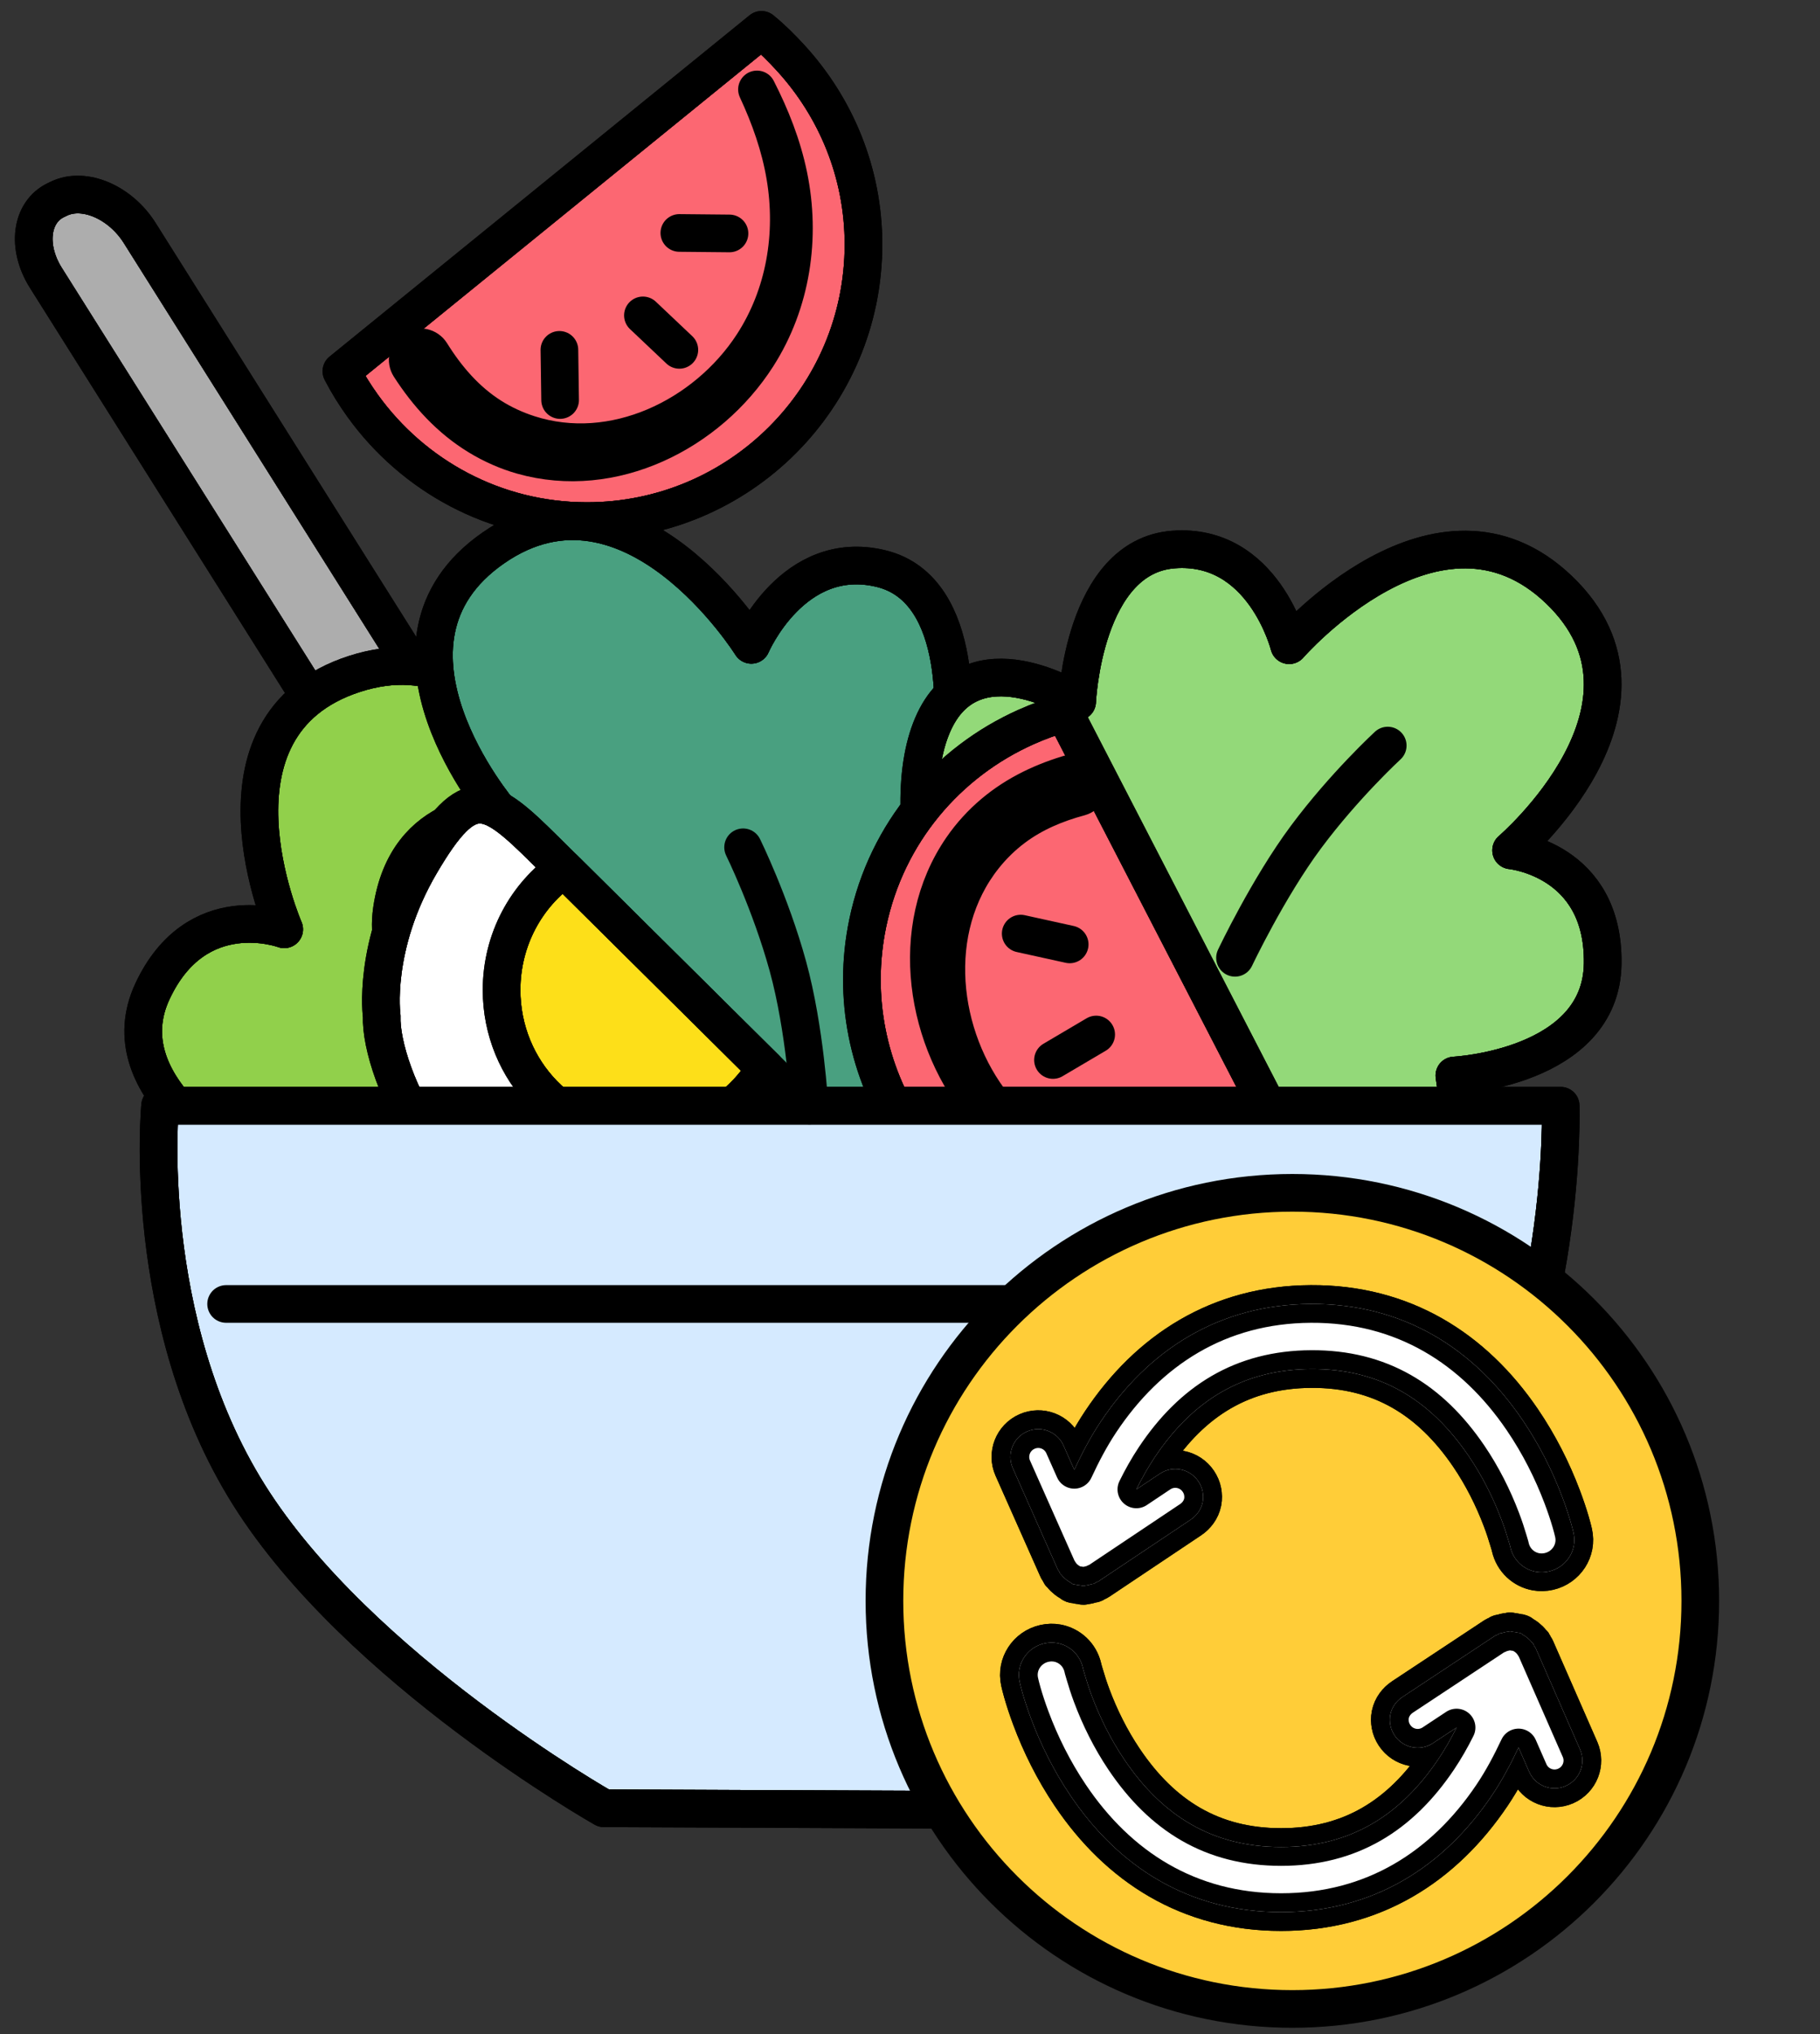 <svg xmlns:xlink="http://www.w3.org/1999/xlink" height="100%"
     stroke-miterlimit="10" style="fill-rule:nonzero;clip-rule:evenodd;stroke-linecap:round;stroke-linejoin:round;"
     version="1.1" viewBox="0 0 290 324" width="100%" xml:space="preserve"
     xmlns="http://www.w3.org/2000/svg">
<rect x="0" y="0" width="290" height="324" fill="#333333" stroke="none"/>
<defs>
<path d="M8.913 31.87L9.406 31.635C13.398 29.725 19.155 32.178 22.264 37.114L114.075 182.894C117.184 187.831 116.467 193.381 112.475 195.291L111.982 195.527C107.989 197.437 102.233 194.984 99.124 190.047L7.313 44.267C4.204 39.331 4.92 33.781 8.913 31.87Z"
      id="Fill_10"/>
    <path d="M89.299 218.976C115.513 211.509 136.248 185.975 136.959 170.222C137.671 154.469 117.845 156.824 117.845 156.824C117.845 156.824 127.034 135.592 114.603 128.343C102.173 121.094 91.351 134.019 91.351 134.019C91.351 134.019 81.878 99.122 56.485 107.343C31.092 115.564 45.286 148.028 45.286 148.028C45.286 148.028 31.314 142.836 24.284 157.924C17.254 173.011 37.802 184.253 37.802 184.253L28.998 197.291C28.998 197.291 63.084 226.443 89.299 218.976Z"
          id="Fill_10_2"/>
    <path d="M142.327 184.634C165.261 169.904 177.725 139.463 173.85 124.178C169.974 108.892 151.677 116.881 151.677 116.881C151.677 116.881 154.332 93.899 140.336 90.555C126.34 87.211 119.719 102.714 119.719 102.714C119.719 102.714 100.557 72.049 78.627 87.263C56.698 102.477 79.675 129.448 79.675 129.448C79.675 129.448 64.798 128.519 62.433 144.995C60.067 161.471 82.989 166.29 82.989 166.29L78.332 181.316C78.332 181.316 119.393 199.364 142.327 184.634Z"
          id="Fill_10_3"/>
    <path d="M170.261 180.143C149.916 162.004 142.371 129.988 148.592 115.498C154.812 101.007 171.633 111.762 171.633 111.762C171.633 111.762 172.608 88.647 186.955 87.535C201.302 86.424 205.415 102.773 205.415 102.773C205.415 102.773 229.141 75.485 248.418 93.944C267.696 112.404 240.78 135.446 240.78 135.446C240.78 135.446 255.619 136.857 255.376 153.5C255.133 170.143 231.74 171.314 231.74 171.314L233.987 186.884C233.987 186.884 190.607 198.281 170.261 180.143Z"
          id="Fill_10_4"/>
    <path d="M209.198 190.203L169.617 113.581C167.518 114.167 165.469 114.917 163.493 115.799C151.01 121.372 141.271 132.607 138.27 147.013C133.306 170.836 148.598 194.179 172.421 199.143C183.626 201.477 194.689 199.282 203.817 193.876C205.688 192.768 207.509 191.574 209.198 190.203Z"
          id="Fill_10_5"/>
    <path d="M60.823 161.877C60.823 161.877 59.261 150.764 67.012 137.561C74.763 124.359 77.801 126.426 86.941 135.486L131.385 179.541C140.525 188.601 137.57 195.78 124.784 195.575L89.95 195.017C83.44 194.913 74.424 189.98 68.795 182.381C63.369 175.054 60.659 166.298 60.823 161.877Z"
          id="Fill_10_6"/>
    <path d="M89.86 138.372C83.858 142.594 79.923 149.659 79.923 157.697C79.923 170.64 90.121 181.141 102.718 181.141C110.828 181.141 117.923 176.759 121.967 170.206L89.86 138.372Z"
          id="Fill_10_7"/>
    <path d="M25.509 176.124C25.509 176.124 22.231 210.364 39.671 238.119C57.11 265.875 96.213 288.031 96.213 288.031L178.918 288.385C178.918 288.385 214.968 268.728 232.407 240.663C249.846 212.597 248.676 176.124 248.676 176.124L25.509 176.124Z"
          id="Fill_10_8"/>
    <path d="M121.334 4.758L54.397 59.136C55.399 61.071 56.551 62.924 57.818 64.679C65.82 75.763 78.805 83.005 93.521 83.005C117.855 83.005 137.588 63.273 137.588 38.938C137.588 27.493 133.182 17.11 126.028 9.277C124.562 7.671 123.021 6.132 121.334 4.758Z"
          id="Fill_10_9"/>
    <path d="M240.6 259.846C240.483 259.846 240.375 259.904 240.259 259.914C239.933 259.94 239.622 260.019 239.304 260.119C239.171 260.162 239.026 260.148 238.895 260.204C238.789 260.251 238.723 260.339 238.622 260.392C238.477 260.466 238.318 260.488 238.179 260.579C234.504 263.011 227.157 267.866 223.481 270.299C222.549 270.914 221.785 271.885 221.538 273.095C221.417 273.68 221.444 274.259 221.538 274.783C221.641 275.358 221.877 275.909 222.203 276.403C223.56 278.46 226.3 278.999 228.324 277.665C229.266 277.043 230.79 276.033 232.092 275.175C231.23 276.905 230.265 278.605 229.176 280.222C223.114 289.225 215.101 294.204 204.129 294.204C193.141 294.204 185.169 289.212 179.115 280.222C176.966 277.031 175.241 273.543 173.948 270.077C173.502 268.879 173.145 267.772 172.857 266.769C172.754 266.41 172.655 266.112 172.601 265.899C172.575 265.798 172.576 265.797 172.55 265.678C172.082 263.575 170.432 262.078 168.458 261.722C167.8 261.603 167.101 261.619 166.412 261.773C163.677 262.382 161.84 265.071 162.473 267.911C162.568 268.338 162.703 268.89 162.916 269.633C163.277 270.891 163.722 272.24 164.263 273.691C165.817 277.855 167.887 282.031 170.538 285.968C178.19 297.333 189.409 304.571 204.129 304.571C218.83 304.571 230.071 297.352 237.736 285.968C239.395 283.504 240.745 280.935 241.964 278.347C242.537 279.662 243.232 281.235 243.652 282.2C244.638 284.459 247.245 285.455 249.467 284.485C251.726 283.499 252.738 280.892 251.769 278.67C250.001 274.633 246.46 266.56 244.692 262.523C244.631 262.382 244.512 262.267 244.437 262.131C244.385 262.037 244.378 261.932 244.318 261.841C244.253 261.743 244.15 261.693 244.079 261.602C243.854 261.303 243.595 261.057 243.295 260.818C243.111 260.676 242.932 260.553 242.732 260.443C242.569 260.351 242.45 260.206 242.271 260.136C242.118 260.076 241.966 260.09 241.811 260.051C241.564 259.981 241.317 259.957 241.061 259.932C240.908 259.919 240.748 259.845 240.6 259.846Z"
          id="Fill_10_10"/>
    <path d="M172.638 252.614C172.755 252.613 172.863 252.555 172.979 252.544C173.305 252.516 173.615 252.436 173.933 252.335C174.066 252.291 174.212 252.305 174.341 252.247C174.448 252.2 174.513 252.112 174.614 252.058C174.758 251.983 174.917 251.961 175.056 251.868C178.719 249.418 186.041 244.525 189.704 242.074C190.633 241.454 191.392 240.478 191.634 239.268C191.75 238.682 191.721 238.103 191.625 237.58C191.519 237.005 191.279 236.455 190.951 235.964C189.583 233.913 186.84 233.388 184.823 234.733C183.884 235.359 182.365 236.378 181.068 237.242C181.922 235.508 182.878 233.802 183.958 232.18C189.974 223.146 197.962 218.126 208.934 218.07C219.921 218.013 227.919 222.964 234.019 231.923C236.184 235.104 237.926 238.582 239.237 242.042C239.69 243.237 240.052 244.342 240.346 245.344C240.45 245.702 240.551 246 240.606 246.213C240.632 246.314 240.631 246.315 240.658 246.434C241.137 248.533 242.795 250.023 244.77 250.369C245.429 250.484 246.128 250.464 246.816 250.307C249.547 249.683 251.371 246.985 250.724 244.149C250.626 243.722 250.489 243.171 250.271 242.429C249.904 241.173 249.452 239.826 248.903 238.377C247.329 234.222 245.237 230.057 242.566 226.134C234.855 214.808 223.6 207.627 208.881 207.703C194.179 207.778 182.975 215.055 175.369 226.478C173.722 228.951 172.386 231.526 171.179 234.121C170.6 232.809 169.897 231.238 169.472 230.276C168.474 228.022 165.863 227.04 163.646 228.021C161.391 229.019 160.393 231.631 161.374 233.847C163.163 237.875 166.744 245.93 168.533 249.958C168.595 250.099 168.714 250.213 168.79 250.349C168.843 250.442 168.851 250.548 168.911 250.638C168.976 250.736 169.08 250.785 169.151 250.876C169.377 251.174 169.638 251.419 169.939 251.656C170.124 251.797 170.303 251.919 170.504 252.028C170.668 252.119 170.787 252.263 170.966 252.333C171.12 252.392 171.271 252.377 171.427 252.415C171.674 252.484 171.922 252.507 172.177 252.531C172.33 252.543 172.492 252.616 172.638 252.614Z"
          id="Fill_10_11"/>
</defs>
    <g id="Livello-2">
<g opacity="1">
<path d="M8.913 31.87L9.406 31.635C13.398 29.725 19.155 32.178 22.264 37.114L114.075 182.894C117.184 187.831 116.467 193.381 112.475 195.291L111.982 195.527C107.989 197.437 102.233 194.984 99.124 190.047L7.313 44.267C4.204 39.331 4.92 33.781 8.913 31.87Z"
      fill="#adadad" fill-rule="nonzero" opacity="1" stroke="#000000" stroke-linecap="round" stroke-linejoin="round"
      stroke-width="6"/>
    <g opacity="1">
<use fill="none" opacity="1" stroke="#000000" stroke-linecap="round" stroke-linejoin="round" stroke-width="6"
     xlink:href="#Fill_10"/>
        <clipPath id="ClipPath">
<use xlink:href="#Fill_10"/>
</clipPath>
        <g clip-path="url(#ClipPath)">
<path d="M8.913 31.87L9.406 31.635C13.398 29.725 19.155 32.178 22.264 37.114L114.075 182.894C117.184 187.831 116.467 193.381 112.475 195.291L111.982 195.527C107.989 197.437 102.233 194.984 99.124 190.047L7.313 44.267C4.204 39.331 4.92 33.781 8.913 31.87Z"
      fill="none" opacity="1" stroke="#000000" stroke-linecap="round" stroke-linejoin="round" stroke-width="6"/>
</g>
</g>
</g>
        <g opacity="1">
<path d="M89.299 218.976C115.513 211.509 136.248 185.975 136.959 170.222C137.671 154.469 117.845 156.824 117.845 156.824C117.845 156.824 127.034 135.592 114.603 128.343C102.173 121.094 91.351 134.019 91.351 134.019C91.351 134.019 81.878 99.122 56.485 107.343C31.092 115.564 45.286 148.028 45.286 148.028C45.286 148.028 31.314 142.836 24.284 157.924C17.254 173.011 37.802 184.253 37.802 184.253L28.998 197.291C28.998 197.291 63.084 226.443 89.299 218.976Z"
      fill="#91d04b" fill-rule="nonzero" opacity="1" stroke="#000000" stroke-linecap="round" stroke-linejoin="round"
      stroke-width="6"/>
            <g opacity="1">
<use fill="none" opacity="1" stroke="#000000" stroke-linecap="round" stroke-linejoin="round" stroke-width="6"
     xlink:href="#Fill_10_2"/>
                <clipPath id="ClipPath_2">
<use xlink:href="#Fill_10_2"/>
</clipPath>
                <g clip-path="url(#ClipPath_2)">
<path d="M89.299 218.976C115.513 211.509 136.248 185.975 136.959 170.222C137.671 154.469 117.845 156.824 117.845 156.824C117.845 156.824 127.034 135.592 114.603 128.343C102.173 121.094 91.351 134.019 91.351 134.019C91.351 134.019 81.878 99.122 56.485 107.343C31.092 115.564 45.286 148.028 45.286 148.028C45.286 148.028 31.314 142.836 24.284 157.924C17.254 173.011 37.802 184.253 37.802 184.253L28.998 197.291C28.998 197.291 63.084 226.443 89.299 218.976Z"
      fill="none" opacity="1" stroke="#000000" stroke-linecap="round" stroke-linejoin="round" stroke-width="6"/>
</g>
</g>
</g>
        <g opacity="1">
<path d="M142.327 184.634C165.261 169.904 177.725 139.463 173.85 124.178C169.974 108.892 151.677 116.881 151.677 116.881C151.677 116.881 154.332 93.899 140.336 90.555C126.34 87.211 119.719 102.714 119.719 102.714C119.719 102.714 100.557 72.049 78.627 87.263C56.698 102.477 79.675 129.448 79.675 129.448C79.675 129.448 64.798 128.519 62.433 144.995C60.067 161.471 82.989 166.29 82.989 166.29L78.332 181.316C78.332 181.316 119.393 199.364 142.327 184.634Z"
      fill="#49a080" fill-rule="nonzero" opacity="1" stroke="#000000" stroke-linecap="round" stroke-linejoin="round"
      stroke-width="6"/>
            <g opacity="1">
<use fill="none" opacity="1" stroke="#000000" stroke-linecap="round" stroke-linejoin="round" stroke-width="6"
     xlink:href="#Fill_10_3"/>
                <clipPath id="ClipPath_3">
<use xlink:href="#Fill_10_3"/>
</clipPath>
                <g clip-path="url(#ClipPath_3)">
<path d="M142.327 184.634C165.261 169.904 177.725 139.463 173.85 124.178C169.974 108.892 151.677 116.881 151.677 116.881C151.677 116.881 154.332 93.899 140.336 90.555C126.34 87.211 119.719 102.714 119.719 102.714C119.719 102.714 100.557 72.049 78.627 87.263C56.698 102.477 79.675 129.448 79.675 129.448C79.675 129.448 64.798 128.519 62.433 144.995C60.067 161.471 82.989 166.29 82.989 166.29L78.332 181.316C78.332 181.316 119.393 199.364 142.327 184.634Z"
      fill="none" opacity="1" stroke="#000000" stroke-linecap="round" stroke-linejoin="round" stroke-width="6"/>
</g>
</g>
</g>
        <g opacity="1">
<path d="M170.261 180.143C149.916 162.004 142.371 129.988 148.592 115.498C154.812 101.007 171.633 111.762 171.633 111.762C171.633 111.762 172.608 88.647 186.955 87.535C201.302 86.424 205.415 102.773 205.415 102.773C205.415 102.773 229.141 75.485 248.418 93.944C267.696 112.404 240.78 135.446 240.78 135.446C240.78 135.446 255.619 136.857 255.376 153.5C255.133 170.143 231.74 171.314 231.74 171.314L233.987 186.884C233.987 186.884 190.607 198.281 170.261 180.143Z"
      fill="#93d979" fill-rule="nonzero" opacity="1" stroke="#000000" stroke-linecap="round" stroke-linejoin="round"
      stroke-width="6"/>
            <g opacity="1">
<use fill="none" opacity="1" stroke="#000000" stroke-linecap="round" stroke-linejoin="round" stroke-width="6"
     xlink:href="#Fill_10_4"/>
                <clipPath id="ClipPath_4">
<use xlink:href="#Fill_10_4"/>
</clipPath>
                <g clip-path="url(#ClipPath_4)">
<path d="M170.261 180.143C149.916 162.004 142.371 129.988 148.592 115.498C154.812 101.007 171.633 111.762 171.633 111.762C171.633 111.762 172.608 88.647 186.955 87.535C201.302 86.424 205.415 102.773 205.415 102.773C205.415 102.773 229.141 75.485 248.418 93.944C267.696 112.404 240.78 135.446 240.78 135.446C240.78 135.446 255.619 136.857 255.376 153.5C255.133 170.143 231.74 171.314 231.74 171.314L233.987 186.884C233.987 186.884 190.607 198.281 170.261 180.143Z"
      fill="none" opacity="1" stroke="#000000" stroke-linecap="round" stroke-linejoin="round" stroke-width="6"/>
</g>
</g>
</g>
        <g opacity="1">
<path d="M209.198 190.203L169.617 113.581C167.518 114.167 165.469 114.917 163.493 115.799C151.01 121.372 141.271 132.607 138.27 147.013C133.306 170.836 148.598 194.179 172.421 199.143C183.626 201.477 194.689 199.282 203.817 193.876C205.688 192.768 207.509 191.574 209.198 190.203Z"
      fill="#fc6772" fill-rule="nonzero" opacity="1" stroke="#000000" stroke-linecap="round" stroke-linejoin="round"
      stroke-width="6"/>
            <g opacity="1">
<use fill="none" opacity="1" stroke="#000000" stroke-linecap="round" stroke-linejoin="round" stroke-width="6"
     xlink:href="#Fill_10_5"/>
                <clipPath id="ClipPath_5">
<use xlink:href="#Fill_10_5"/>
</clipPath>
                <g clip-path="url(#ClipPath_5)">
<path d="M209.198 190.203L169.617 113.581C167.518 114.167 165.469 114.917 163.493 115.799C151.01 121.372 141.271 132.607 138.27 147.013C133.306 170.836 148.598 194.179 172.421 199.143C183.626 201.477 194.689 199.282 203.817 193.876C205.688 192.768 207.509 191.574 209.198 190.203Z"
      fill="none" opacity="1" stroke="#000000" stroke-linecap="round" stroke-linejoin="round" stroke-width="6"/>
</g>
</g>
</g>
        <path d="M162.641 148.71L170.444 150.429" fill="none" opacity="1" stroke="#000000" stroke-linecap="round"
              stroke-linejoin="round" stroke-width="6"/>
        <path d="M174.665 164.783L167.783 168.843" fill="none" opacity="1" stroke="#000000" stroke-linecap="round"
              stroke-linejoin="round" stroke-width="6"/>
        <g opacity="1">
<path d="M60.823 161.877C60.823 161.877 59.261 150.764 67.012 137.561C74.763 124.359 77.801 126.426 86.941 135.486L131.385 179.541C140.525 188.601 137.57 195.78 124.784 195.575L89.95 195.017C83.44 194.913 74.424 189.98 68.795 182.381C63.369 175.054 60.659 166.298 60.823 161.877Z"
      fill="#ffffff" fill-rule="nonzero" opacity="1" stroke="#000000" stroke-linecap="round" stroke-linejoin="round"
      stroke-width="6"/>
            <g opacity="1">
<use fill="none" opacity="1" stroke="#000000" stroke-linecap="round" stroke-linejoin="round" stroke-width="6"
     xlink:href="#Fill_10_6"/>
                <clipPath id="ClipPath_6">
<use xlink:href="#Fill_10_6"/>
</clipPath>
                <g clip-path="url(#ClipPath_6)">
<path d="M60.823 161.877C60.823 161.877 59.261 150.764 67.012 137.561C74.763 124.359 77.801 126.426 86.941 135.486L131.385 179.541C140.525 188.601 137.57 195.78 124.784 195.575L89.95 195.017C83.44 194.913 74.424 189.98 68.795 182.381C63.369 175.054 60.659 166.298 60.823 161.877Z"
      fill="none" opacity="1" stroke="#000000" stroke-linecap="round" stroke-linejoin="round" stroke-width="6"/>
</g>
</g>
</g>
        <path d="M170.992 123.088C166.376 124.399 162.028 126.418 158.335 129.526C156.404 131.151 154.706 133.01 153.273 135.088C144.448 147.883 147.357 165.916 157.179 177.276C163.385 184.452 172.214 188.8 181.617 189.776C186.36 190.268 191.09 189.912 195.773 189.088C191.089 189.732 186.374 189.911 181.679 189.244C172.584 187.953 164.176 183.465 158.429 176.244C149.598 165.148 147.618 147.991 156.773 136.463C158.149 134.73 159.751 133.163 161.523 131.838C164.676 129.481 168.272 127.976 172.054 126.963C173.119 126.669 173.723 125.559 173.429 124.494C173.135 123.43 172.056 122.794 170.992 123.088Z"
              fill="#000000" fill-rule="nonzero" opacity="1" stroke="#000000" stroke-linecap="round"
              stroke-linejoin="round" stroke-width="6"/>
        <g opacity="1">
<path d="M89.86 138.372C83.858 142.594 79.923 149.659 79.923 157.697C79.923 170.64 90.121 181.141 102.718 181.141C110.828 181.141 117.923 176.759 121.967 170.206L89.86 138.372Z"
      fill="#fddf19" fill-rule="nonzero" opacity="1" stroke="#000000" stroke-linecap="round" stroke-linejoin="round"
      stroke-width="6"/>
            <g opacity="1">
<use fill="none" opacity="1" stroke="#000000" stroke-linecap="round" stroke-linejoin="round" stroke-width="6"
     xlink:href="#Fill_10_7"/>
                <clipPath id="ClipPath_7">
<use xlink:href="#Fill_10_7"/>
</clipPath>
                <g clip-path="url(#ClipPath_7)">
<path d="M89.86 138.372C83.858 142.594 79.923 149.659 79.923 157.697C79.923 170.64 90.121 181.141 102.718 181.141C110.828 181.141 117.923 176.759 121.967 170.206L89.86 138.372Z"
      fill="none" opacity="1" stroke="#000000" stroke-linecap="butt" stroke-linejoin="round" stroke-width="6"/>
</g>
</g>
</g>
        <g opacity="1">
<path d="M25.509 176.124C25.509 176.124 22.231 210.364 39.671 238.119C57.11 265.875 96.213 288.031 96.213 288.031L178.918 288.385C178.918 288.385 214.968 268.728 232.407 240.663C249.846 212.597 248.676 176.124 248.676 176.124L25.509 176.124Z"
      fill="#d5eaff" fill-rule="nonzero" opacity="1" stroke="#000000" stroke-linecap="round" stroke-linejoin="round"
      stroke-width="6"/>
            <g opacity="1">
<use fill="none" opacity="1" stroke="#000000" stroke-linecap="round" stroke-linejoin="round" stroke-width="6"
     xlink:href="#Fill_10_8"/>
                <clipPath id="ClipPath_8">
<use xlink:href="#Fill_10_8"/>
</clipPath>
                <g clip-path="url(#ClipPath_8)">
<path d="M25.509 176.124C25.509 176.124 22.231 210.364 39.671 238.119C57.11 265.875 96.213 288.031 96.213 288.031L178.918 288.385C178.918 288.385 214.968 268.728 232.407 240.663C249.846 212.597 248.676 176.124 248.676 176.124L25.509 176.124Z"
      fill="none" opacity="1" stroke="#000000" stroke-linecap="round" stroke-linejoin="round" stroke-width="6"/>
</g>
</g>
</g>
        <path d="M36.03 207.703L183.694 207.703" fill="none" opacity="1" stroke="#000000" stroke-linecap="round"
              stroke-linejoin="round" stroke-width="6"/>
        <path d="M201.463 207.703L237.55 207.703" fill="none" opacity="1" stroke="#000000" stroke-linecap="round"
              stroke-linejoin="round" stroke-width="6"/>
        <g opacity="1">
<path d="M121.334 4.758L54.397 59.136C55.399 61.071 56.551 62.924 57.818 64.679C65.82 75.763 78.805 83.005 93.521 83.005C117.855 83.005 137.588 63.273 137.588 38.938C137.588 27.493 133.182 17.11 126.028 9.277C124.562 7.671 123.021 6.132 121.334 4.758Z"
      fill="#fc6772" fill-rule="nonzero" opacity="1" stroke="#000000" stroke-linecap="round" stroke-linejoin="round"
      stroke-width="6"/>
            <g opacity="1">
<use fill="none" opacity="1" stroke="#000000" stroke-linecap="round" stroke-linejoin="round" stroke-width="6"
     xlink:href="#Fill_10_9"/>
                <clipPath id="ClipPath_9">
<use xlink:href="#Fill_10_9"/>
</clipPath>
                <g clip-path="url(#ClipPath_9)">
<path d="M121.334 4.758L54.397 59.136C55.399 61.071 56.551 62.924 57.818 64.679C65.82 75.763 78.805 83.005 93.521 83.005C117.855 83.005 137.588 63.273 137.588 38.938C137.588 27.493 133.182 17.11 126.028 9.277C124.562 7.671 123.021 6.132 121.334 4.758Z"
      fill="none" opacity="1" stroke="#000000" stroke-linecap="round" stroke-linejoin="round" stroke-width="6"/>
</g>
</g>
</g>
        <path d="M89.136 55.729L89.249 63.718" fill="none" opacity="1" stroke="#000000" stroke-linecap="round"
              stroke-linejoin="round" stroke-width="6"/>
        <path d="M102.443 50.238L108.247 55.729" fill="none" opacity="1" stroke="#000000" stroke-linecap="round"
              stroke-linejoin="round" stroke-width="6"/>
        <path d="M108.247 37.106L116.237 37.184" fill="none" opacity="1" stroke="#000000" stroke-linecap="round"
              stroke-linejoin="round" stroke-width="6"/>
        <path d="M221.121 118.759C221.121 118.759 214.224 125.106 208.141 133.27C202.057 141.435 196.788 152.564 196.788 152.564"
              fill="none" opacity="1" stroke="#000000" stroke-linecap="round" stroke-linejoin="round" stroke-width="6"/>
        <path d="M118.405 134.961C118.405 134.961 122.772 143.837 125.535 153.88C128.298 163.924 128.971 176.124 128.971 176.124"
              fill="none" opacity="1" stroke="#000000" stroke-linecap="round" stroke-linejoin="round" stroke-width="6"/>
        <path d="M120.617 14.244C122.678 18.674 124.303 23.257 125.117 28.088C126.679 37.361 125.07 47.007 119.898 54.931C112.416 66.395 97.723 73.501 84.242 69.15C82.131 68.469 80.082 67.529 78.211 66.338C74.218 63.795 71.165 60.233 68.68 56.244C68.089 55.311 66.831 55.028 65.898 55.619C64.965 56.21 64.682 57.436 65.273 58.369C68.137 62.819 71.692 66.724 76.242 69.494C78.412 70.815 80.766 71.864 83.211 72.556C97.603 76.63 112.873 68.949 120.679 56.744C126.125 48.229 127.682 37.833 125.648 27.994C124.651 23.17 122.853 18.618 120.617 14.244Z"
              fill="#000000" fill-rule="nonzero" opacity="1" stroke="#000000" stroke-linecap="round"
              stroke-linejoin="round" stroke-width="6"/>
        <path d="M140.926 255C140.926 219.101 170.027 190 205.926 190C241.825 190 270.926 219.101 270.926 255C270.926 290.899 241.825 320 205.926 320C170.027 320 140.926 290.899 140.926 255Z"
              fill="#ffcd38" fill-rule="nonzero" opacity="0.998" stroke="#000000" stroke-linecap="butt"
              stroke-linejoin="round" stroke-width="6"/>
        <g opacity="0.998">
<path d="M240.6 259.846C240.483 259.846 240.375 259.904 240.259 259.914C239.933 259.94 239.622 260.019 239.304 260.119C239.171 260.162 239.026 260.148 238.895 260.204C238.789 260.251 238.723 260.339 238.622 260.392C238.477 260.466 238.318 260.488 238.179 260.579C234.504 263.011 227.157 267.866 223.481 270.299C222.549 270.914 221.785 271.885 221.538 273.095C221.417 273.68 221.444 274.259 221.538 274.783C221.641 275.358 221.877 275.909 222.203 276.403C223.56 278.46 226.3 278.999 228.324 277.665C229.266 277.043 230.79 276.033 232.092 275.175C231.23 276.905 230.265 278.605 229.176 280.222C223.114 289.225 215.101 294.204 204.129 294.204C193.141 294.204 185.169 289.212 179.115 280.222C176.966 277.031 175.241 273.543 173.948 270.077C173.502 268.879 173.145 267.772 172.857 266.769C172.754 266.41 172.655 266.112 172.601 265.899C172.575 265.798 172.576 265.797 172.55 265.678C172.082 263.575 170.432 262.078 168.458 261.722C167.8 261.603 167.101 261.619 166.412 261.773C163.677 262.382 161.84 265.071 162.473 267.911C162.568 268.338 162.703 268.89 162.916 269.633C163.277 270.891 163.722 272.24 164.263 273.691C165.817 277.855 167.887 282.031 170.538 285.968C178.19 297.333 189.409 304.571 204.129 304.571C218.83 304.571 230.071 297.352 237.736 285.968C239.395 283.504 240.745 280.935 241.964 278.347C242.537 279.662 243.232 281.235 243.652 282.2C244.638 284.459 247.245 285.455 249.467 284.485C251.726 283.499 252.738 280.892 251.769 278.67C250.001 274.633 246.46 266.56 244.692 262.523C244.631 262.382 244.512 262.267 244.437 262.131C244.385 262.037 244.378 261.932 244.318 261.841C244.253 261.743 244.15 261.693 244.079 261.602C243.854 261.303 243.595 261.057 243.295 260.818C243.111 260.676 242.932 260.553 242.732 260.443C242.569 260.351 242.45 260.206 242.271 260.136C242.118 260.076 241.966 260.09 241.811 260.051C241.564 259.981 241.317 259.957 241.061 259.932C240.908 259.919 240.748 259.845 240.6 259.846Z"
      fill="#ffffff" fill-rule="nonzero" opacity="1" stroke="#000000" stroke-linecap="round" stroke-linejoin="round"
      stroke-width="6"/>
            <g opacity="1">
<use fill="#ffffff" fill-rule="evenodd" opacity="1" stroke="#000000" stroke-linecap="round" stroke-linejoin="round"
     stroke-width="6" xlink:href="#Fill_10_10"/>
                <clipPath id="ClipPath_10">
<use xlink:href="#Fill_10_10"/>
</clipPath>
                <g clip-path="url(#ClipPath_10)">
<path d="M240.6 259.846C240.483 259.846 240.375 259.904 240.259 259.914C239.933 259.94 239.622 260.019 239.304 260.119C239.171 260.162 239.026 260.148 238.895 260.204C238.789 260.251 238.723 260.339 238.622 260.392C238.477 260.466 238.318 260.488 238.179 260.579C234.504 263.011 227.157 267.866 223.481 270.299C222.549 270.914 221.785 271.885 221.538 273.095C221.417 273.68 221.444 274.259 221.538 274.783C221.641 275.358 221.877 275.909 222.203 276.403C223.56 278.46 226.3 278.999 228.324 277.665C229.266 277.043 230.79 276.033 232.092 275.175C231.23 276.905 230.265 278.605 229.176 280.222C223.114 289.225 215.101 294.204 204.129 294.204C193.141 294.204 185.169 289.212 179.115 280.222C176.966 277.031 175.241 273.543 173.948 270.077C173.502 268.879 173.145 267.772 172.857 266.769C172.754 266.41 172.655 266.112 172.601 265.899C172.575 265.798 172.576 265.797 172.55 265.678C172.082 263.575 170.432 262.078 168.458 261.722C167.8 261.603 167.101 261.619 166.412 261.773C163.677 262.382 161.84 265.071 162.473 267.911C162.568 268.338 162.703 268.89 162.916 269.633C163.277 270.891 163.722 272.24 164.263 273.691C165.817 277.855 167.887 282.031 170.538 285.968C178.19 297.333 189.409 304.571 204.129 304.571C218.83 304.571 230.071 297.352 237.736 285.968C239.395 283.504 240.745 280.935 241.964 278.347C242.537 279.662 243.232 281.235 243.652 282.2C244.638 284.459 247.245 285.455 249.467 284.485C251.726 283.499 252.738 280.892 251.769 278.67C250.001 274.633 246.46 266.56 244.692 262.523C244.631 262.382 244.512 262.267 244.437 262.131C244.385 262.037 244.378 261.932 244.318 261.841C244.253 261.743 244.15 261.693 244.079 261.602C243.854 261.303 243.595 261.057 243.295 260.818C243.111 260.676 242.932 260.553 242.732 260.443C242.569 260.351 242.45 260.206 242.271 260.136C242.118 260.076 241.966 260.09 241.811 260.051C241.564 259.981 241.317 259.957 241.061 259.932C240.908 259.919 240.748 259.845 240.6 259.846Z"
      fill="#ffffff" fill-rule="nonzero" opacity="1" stroke="#000000" stroke-linecap="round" stroke-linejoin="round"
      stroke-width="6"/>
</g>
</g>
</g>
        <g opacity="0.998">
<path d="M172.638 252.614C172.755 252.613 172.863 252.555 172.979 252.544C173.305 252.516 173.615 252.436 173.933 252.335C174.066 252.291 174.212 252.305 174.341 252.247C174.448 252.2 174.513 252.112 174.614 252.058C174.758 251.983 174.917 251.961 175.056 251.868C178.719 249.418 186.041 244.525 189.704 242.074C190.633 241.454 191.392 240.478 191.634 239.268C191.75 238.682 191.721 238.103 191.625 237.58C191.519 237.005 191.279 236.455 190.951 235.964C189.583 233.913 186.84 233.388 184.823 234.733C183.884 235.359 182.365 236.378 181.068 237.242C181.922 235.508 182.878 233.802 183.958 232.18C189.974 223.146 197.962 218.126 208.934 218.07C219.921 218.013 227.919 222.964 234.019 231.923C236.184 235.104 237.926 238.582 239.237 242.042C239.69 243.237 240.052 244.342 240.346 245.344C240.45 245.702 240.551 246 240.606 246.213C240.632 246.314 240.631 246.315 240.658 246.434C241.137 248.533 242.795 250.023 244.77 250.369C245.429 250.484 246.128 250.464 246.816 250.307C249.547 249.683 251.371 246.985 250.724 244.149C250.626 243.722 250.489 243.171 250.271 242.429C249.904 241.173 249.452 239.826 248.903 238.377C247.329 234.222 245.237 230.057 242.566 226.134C234.855 214.808 223.6 207.627 208.881 207.703C194.179 207.778 182.975 215.055 175.369 226.478C173.722 228.951 172.386 231.526 171.179 234.121C170.6 232.809 169.897 231.238 169.472 230.276C168.474 228.022 165.863 227.04 163.646 228.021C161.391 229.019 160.393 231.631 161.374 233.847C163.163 237.875 166.744 245.93 168.533 249.958C168.595 250.099 168.714 250.213 168.79 250.349C168.843 250.442 168.851 250.548 168.911 250.638C168.976 250.736 169.08 250.785 169.151 250.876C169.377 251.174 169.638 251.419 169.939 251.656C170.124 251.797 170.303 251.919 170.504 252.028C170.668 252.119 170.787 252.263 170.966 252.333C171.12 252.392 171.271 252.377 171.427 252.415C171.674 252.484 171.922 252.507 172.177 252.531C172.33 252.543 172.492 252.616 172.638 252.614Z"
      fill="#ffffff" fill-rule="nonzero" opacity="1" stroke="#000000" stroke-linecap="round" stroke-linejoin="round"
      stroke-width="6"/>
            <g opacity="1">
<use fill="#ffffff" fill-rule="evenodd" opacity="1" stroke="#000000" stroke-linecap="round" stroke-linejoin="round"
     stroke-width="6" xlink:href="#Fill_10_11"/>
                <clipPath id="ClipPath_11">
<use xlink:href="#Fill_10_11"/>
</clipPath>
                <g clip-path="url(#ClipPath_11)">
<path d="M172.638 252.614C172.755 252.613 172.863 252.555 172.979 252.544C173.305 252.516 173.615 252.436 173.933 252.335C174.066 252.291 174.212 252.305 174.341 252.247C174.448 252.2 174.513 252.112 174.614 252.058C174.758 251.983 174.917 251.961 175.056 251.868C178.719 249.418 186.041 244.525 189.704 242.074C190.633 241.454 191.392 240.478 191.634 239.268C191.75 238.682 191.721 238.103 191.625 237.58C191.519 237.005 191.279 236.455 190.951 235.964C189.583 233.913 186.84 233.388 184.823 234.733C183.884 235.359 182.365 236.378 181.068 237.242C181.922 235.508 182.878 233.802 183.958 232.18C189.974 223.146 197.962 218.126 208.934 218.07C219.921 218.013 227.919 222.964 234.019 231.923C236.184 235.104 237.926 238.582 239.237 242.042C239.69 243.237 240.052 244.342 240.346 245.344C240.45 245.702 240.551 246 240.606 246.213C240.632 246.314 240.631 246.315 240.658 246.434C241.137 248.533 242.795 250.023 244.77 250.369C245.429 250.484 246.128 250.464 246.816 250.307C249.547 249.683 251.371 246.985 250.724 244.149C250.626 243.722 250.489 243.171 250.271 242.429C249.904 241.173 249.452 239.826 248.903 238.377C247.329 234.222 245.237 230.057 242.566 226.134C234.855 214.808 223.6 207.627 208.881 207.703C194.179 207.778 182.975 215.055 175.369 226.478C173.722 228.951 172.386 231.526 171.179 234.121C170.6 232.809 169.897 231.238 169.472 230.276C168.474 228.022 165.863 227.04 163.646 228.021C161.391 229.019 160.393 231.631 161.374 233.847C163.163 237.875 166.744 245.93 168.533 249.958C168.595 250.099 168.714 250.213 168.79 250.349C168.843 250.442 168.851 250.548 168.911 250.638C168.976 250.736 169.08 250.785 169.151 250.876C169.377 251.174 169.638 251.419 169.939 251.656C170.124 251.797 170.303 251.919 170.504 252.028C170.668 252.119 170.787 252.263 170.966 252.333C171.12 252.392 171.271 252.377 171.427 252.415C171.674 252.484 171.922 252.507 172.177 252.531C172.33 252.543 172.492 252.616 172.638 252.614Z"
      fill="#ffffff" fill-rule="nonzero" opacity="1" stroke="#000000" stroke-linecap="round" stroke-linejoin="round"
      stroke-width="6"/>
</g>
</g>
</g>
</g>
</svg>
